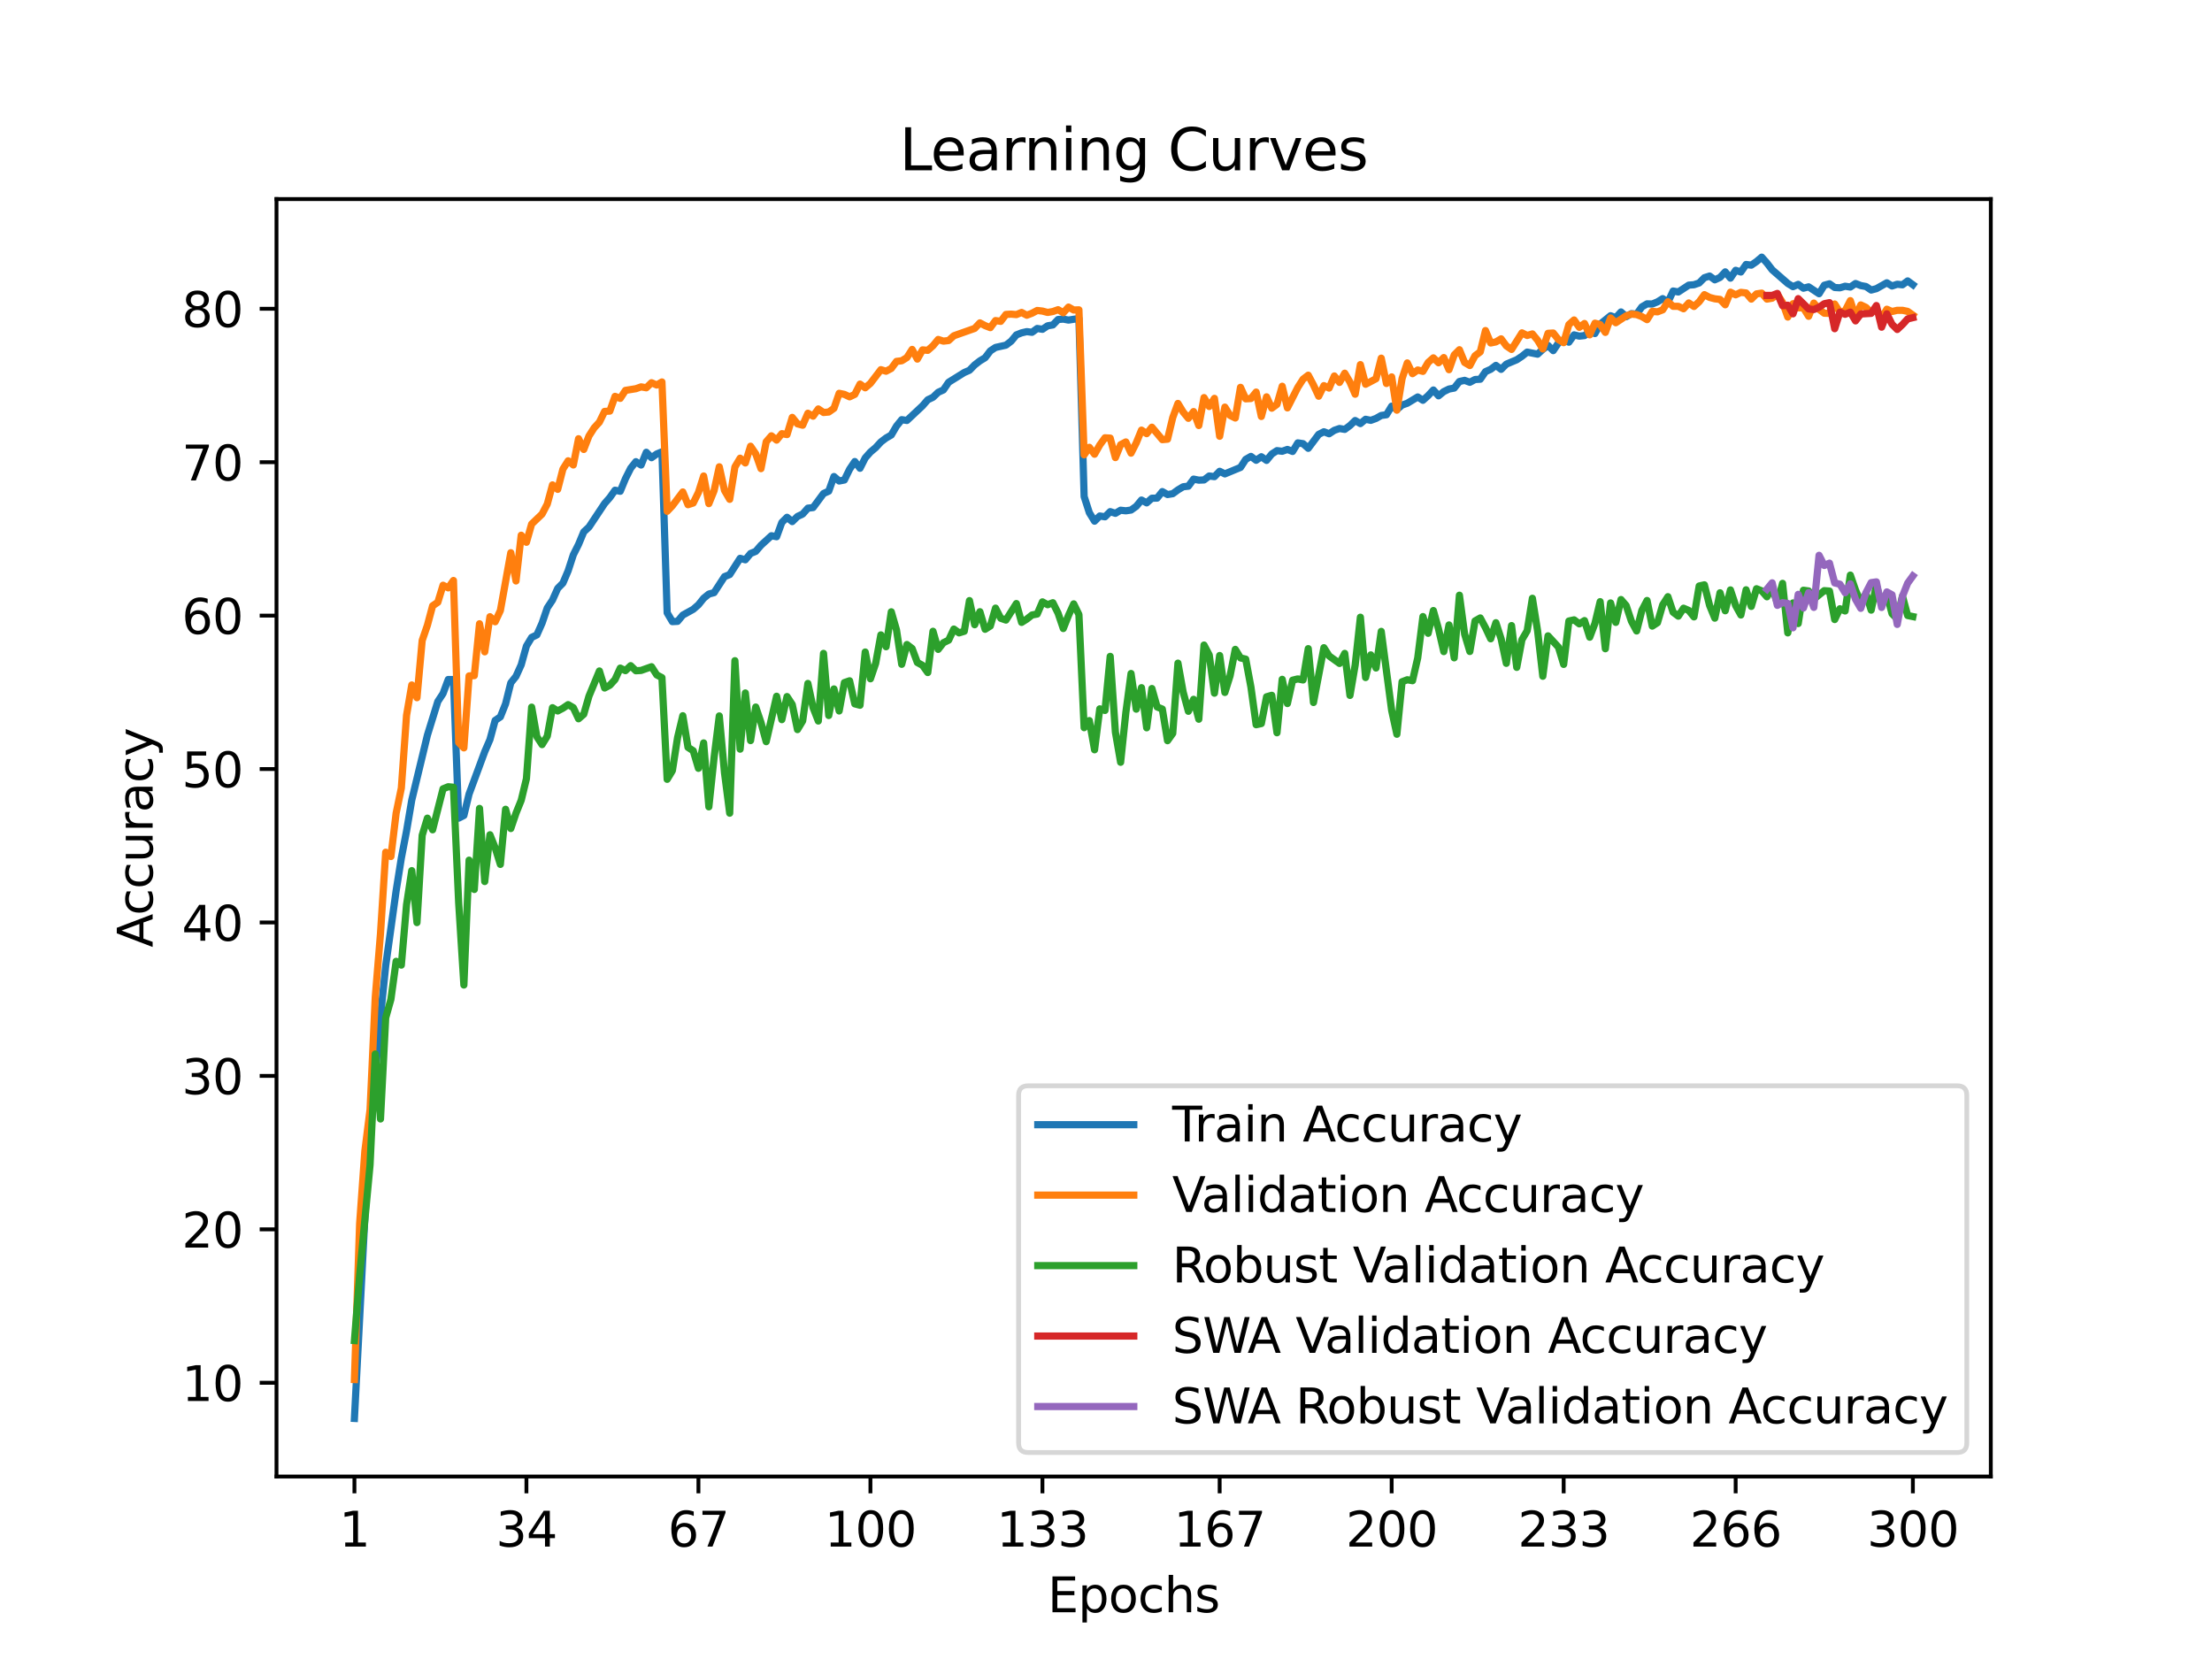<?xml version="1.0" encoding="utf-8" standalone="no"?>
<!DOCTYPE svg PUBLIC "-//W3C//DTD SVG 1.1//EN"
  "http://www.w3.org/Graphics/SVG/1.1/DTD/svg11.dtd">
<svg xmlns:xlink="http://www.w3.org/1999/xlink" width="460.8pt" height="345.6pt" viewBox="0 0 460.8 345.6" xmlns="http://www.w3.org/2000/svg" version="1.1">
 <defs>
  <style type="text/css">*{stroke-linejoin: round; stroke-linecap: butt}</style>
 </defs>
 <g id="figure_1">
  <g id="patch_1">
   <path d="M 0 345.6 
L 460.8 345.6 
L 460.8 0 
L 0 0 
z
" style="fill: #ffffff"/>
  </g>
  <g id="axes_1">
   <g id="patch_2">
    <path d="M 57.6 307.584 
L 414.72 307.584 
L 414.72 41.472 
L 57.6 41.472 
z
" style="fill: #ffffff"/>
   </g>
   <g id="matplotlib.axis_1">
    <g id="xtick_1">
     <g id="line2d_1">
      <defs>
       <path id="mf7a3944442" d="M 0 0 
L 0 3.5 
" style="stroke: #000000; stroke-width: 0.8"/>
      </defs>
      <g>
       <use xlink:href="#mf7a3944442" x="73.833" y="307.584" style="stroke: #000000; stroke-width: 0.8"/>
      </g>
     </g>
     <g id="text_1">
      <!-- 1 -->
      <g transform="translate(70.651 322.182) scale(0.1 -0.1)">
       <defs>
        <path id="DejaVuSans-31" d="M 794 531 
L 1825 531 
L 1825 4091 
L 703 3866 
L 703 4441 
L 1819 4666 
L 2450 4666 
L 2450 531 
L 3481 531 
L 3481 0 
L 794 0 
L 794 531 
z
" transform="scale(0.016)"/>
       </defs>
       <use xlink:href="#DejaVuSans-31"/>
      </g>
     </g>
    </g>
    <g id="xtick_2">
     <g id="line2d_2">
      <g>
       <use xlink:href="#mf7a3944442" x="109.664" y="307.584" style="stroke: #000000; stroke-width: 0.8"/>
      </g>
     </g>
     <g id="text_2">
      <!-- 34 -->
      <g transform="translate(103.302 322.182) scale(0.1 -0.1)">
       <defs>
        <path id="DejaVuSans-33" d="M 2597 2516 
Q 3050 2419 3304 2112 
Q 3559 1806 3559 1356 
Q 3559 666 3084 287 
Q 2609 -91 1734 -91 
Q 1441 -91 1130 -33 
Q 819 25 488 141 
L 488 750 
Q 750 597 1062 519 
Q 1375 441 1716 441 
Q 2309 441 2620 675 
Q 2931 909 2931 1356 
Q 2931 1769 2642 2001 
Q 2353 2234 1838 2234 
L 1294 2234 
L 1294 2753 
L 1863 2753 
Q 2328 2753 2575 2939 
Q 2822 3125 2822 3475 
Q 2822 3834 2567 4026 
Q 2313 4219 1838 4219 
Q 1578 4219 1281 4162 
Q 984 4106 628 3988 
L 628 4550 
Q 988 4650 1302 4700 
Q 1616 4750 1894 4750 
Q 2613 4750 3031 4423 
Q 3450 4097 3450 3541 
Q 3450 3153 3228 2886 
Q 3006 2619 2597 2516 
z
" transform="scale(0.016)"/>
        <path id="DejaVuSans-34" d="M 2419 4116 
L 825 1625 
L 2419 1625 
L 2419 4116 
z
M 2253 4666 
L 3047 4666 
L 3047 1625 
L 3713 1625 
L 3713 1100 
L 3047 1100 
L 3047 0 
L 2419 0 
L 2419 1100 
L 313 1100 
L 313 1709 
L 2253 4666 
z
" transform="scale(0.016)"/>
       </defs>
       <use xlink:href="#DejaVuSans-33"/>
       <use xlink:href="#DejaVuSans-34" x="63.623"/>
      </g>
     </g>
    </g>
    <g id="xtick_3">
     <g id="line2d_3">
      <g>
       <use xlink:href="#mf7a3944442" x="145.496" y="307.584" style="stroke: #000000; stroke-width: 0.8"/>
      </g>
     </g>
     <g id="text_3">
      <!-- 67 -->
      <g transform="translate(139.133 322.182) scale(0.1 -0.1)">
       <defs>
        <path id="DejaVuSans-36" d="M 2113 2584 
Q 1688 2584 1439 2293 
Q 1191 2003 1191 1497 
Q 1191 994 1439 701 
Q 1688 409 2113 409 
Q 2538 409 2786 701 
Q 3034 994 3034 1497 
Q 3034 2003 2786 2293 
Q 2538 2584 2113 2584 
z
M 3366 4563 
L 3366 3988 
Q 3128 4100 2886 4159 
Q 2644 4219 2406 4219 
Q 1781 4219 1451 3797 
Q 1122 3375 1075 2522 
Q 1259 2794 1537 2939 
Q 1816 3084 2150 3084 
Q 2853 3084 3261 2657 
Q 3669 2231 3669 1497 
Q 3669 778 3244 343 
Q 2819 -91 2113 -91 
Q 1303 -91 875 529 
Q 447 1150 447 2328 
Q 447 3434 972 4092 
Q 1497 4750 2381 4750 
Q 2619 4750 2861 4703 
Q 3103 4656 3366 4563 
z
" transform="scale(0.016)"/>
        <path id="DejaVuSans-37" d="M 525 4666 
L 3525 4666 
L 3525 4397 
L 1831 0 
L 1172 0 
L 2766 4134 
L 525 4134 
L 525 4666 
z
" transform="scale(0.016)"/>
       </defs>
       <use xlink:href="#DejaVuSans-36"/>
       <use xlink:href="#DejaVuSans-37" x="63.623"/>
      </g>
     </g>
    </g>
    <g id="xtick_4">
     <g id="line2d_4">
      <g>
       <use xlink:href="#mf7a3944442" x="181.327" y="307.584" style="stroke: #000000; stroke-width: 0.8"/>
      </g>
     </g>
     <g id="text_4">
      <!-- 100 -->
      <g transform="translate(171.783 322.182) scale(0.1 -0.1)">
       <defs>
        <path id="DejaVuSans-30" d="M 2034 4250 
Q 1547 4250 1301 3770 
Q 1056 3291 1056 2328 
Q 1056 1369 1301 889 
Q 1547 409 2034 409 
Q 2525 409 2770 889 
Q 3016 1369 3016 2328 
Q 3016 3291 2770 3770 
Q 2525 4250 2034 4250 
z
M 2034 4750 
Q 2819 4750 3233 4129 
Q 3647 3509 3647 2328 
Q 3647 1150 3233 529 
Q 2819 -91 2034 -91 
Q 1250 -91 836 529 
Q 422 1150 422 2328 
Q 422 3509 836 4129 
Q 1250 4750 2034 4750 
z
" transform="scale(0.016)"/>
       </defs>
       <use xlink:href="#DejaVuSans-31"/>
       <use xlink:href="#DejaVuSans-30" x="63.623"/>
       <use xlink:href="#DejaVuSans-30" x="127.246"/>
      </g>
     </g>
    </g>
    <g id="xtick_5">
     <g id="line2d_5">
      <g>
       <use xlink:href="#mf7a3944442" x="217.158" y="307.584" style="stroke: #000000; stroke-width: 0.8"/>
      </g>
     </g>
     <g id="text_5">
      <!-- 133 -->
      <g transform="translate(207.615 322.182) scale(0.1 -0.1)">
       <use xlink:href="#DejaVuSans-31"/>
       <use xlink:href="#DejaVuSans-33" x="63.623"/>
       <use xlink:href="#DejaVuSans-33" x="127.246"/>
      </g>
     </g>
    </g>
    <g id="xtick_6">
     <g id="line2d_6">
      <g>
       <use xlink:href="#mf7a3944442" x="254.076" y="307.584" style="stroke: #000000; stroke-width: 0.8"/>
      </g>
     </g>
     <g id="text_6">
      <!-- 167 -->
      <g transform="translate(244.532 322.182) scale(0.1 -0.1)">
       <use xlink:href="#DejaVuSans-31"/>
       <use xlink:href="#DejaVuSans-36" x="63.623"/>
       <use xlink:href="#DejaVuSans-37" x="127.246"/>
      </g>
     </g>
    </g>
    <g id="xtick_7">
     <g id="line2d_7">
      <g>
       <use xlink:href="#mf7a3944442" x="289.907" y="307.584" style="stroke: #000000; stroke-width: 0.8"/>
      </g>
     </g>
     <g id="text_7">
      <!-- 200 -->
      <g transform="translate(280.363 322.182) scale(0.1 -0.1)">
       <defs>
        <path id="DejaVuSans-32" d="M 1228 531 
L 3431 531 
L 3431 0 
L 469 0 
L 469 531 
Q 828 903 1448 1529 
Q 2069 2156 2228 2338 
Q 2531 2678 2651 2914 
Q 2772 3150 2772 3378 
Q 2772 3750 2511 3984 
Q 2250 4219 1831 4219 
Q 1534 4219 1204 4116 
Q 875 4013 500 3803 
L 500 4441 
Q 881 4594 1212 4672 
Q 1544 4750 1819 4750 
Q 2544 4750 2975 4387 
Q 3406 4025 3406 3419 
Q 3406 3131 3298 2873 
Q 3191 2616 2906 2266 
Q 2828 2175 2409 1742 
Q 1991 1309 1228 531 
z
" transform="scale(0.016)"/>
       </defs>
       <use xlink:href="#DejaVuSans-32"/>
       <use xlink:href="#DejaVuSans-30" x="63.623"/>
       <use xlink:href="#DejaVuSans-30" x="127.246"/>
      </g>
     </g>
    </g>
    <g id="xtick_8">
     <g id="line2d_8">
      <g>
       <use xlink:href="#mf7a3944442" x="325.739" y="307.584" style="stroke: #000000; stroke-width: 0.8"/>
      </g>
     </g>
     <g id="text_8">
      <!-- 233 -->
      <g transform="translate(316.195 322.182) scale(0.1 -0.1)">
       <use xlink:href="#DejaVuSans-32"/>
       <use xlink:href="#DejaVuSans-33" x="63.623"/>
       <use xlink:href="#DejaVuSans-33" x="127.246"/>
      </g>
     </g>
    </g>
    <g id="xtick_9">
     <g id="line2d_9">
      <g>
       <use xlink:href="#mf7a3944442" x="361.57" y="307.584" style="stroke: #000000; stroke-width: 0.8"/>
      </g>
     </g>
     <g id="text_9">
      <!-- 266 -->
      <g transform="translate(352.026 322.182) scale(0.1 -0.1)">
       <use xlink:href="#DejaVuSans-32"/>
       <use xlink:href="#DejaVuSans-36" x="63.623"/>
       <use xlink:href="#DejaVuSans-36" x="127.246"/>
      </g>
     </g>
    </g>
    <g id="xtick_10">
     <g id="line2d_10">
      <g>
       <use xlink:href="#mf7a3944442" x="398.487" y="307.584" style="stroke: #000000; stroke-width: 0.8"/>
      </g>
     </g>
     <g id="text_10">
      <!-- 300 -->
      <g transform="translate(388.944 322.182) scale(0.1 -0.1)">
       <use xlink:href="#DejaVuSans-33"/>
       <use xlink:href="#DejaVuSans-30" x="63.623"/>
       <use xlink:href="#DejaVuSans-30" x="127.246"/>
      </g>
     </g>
    </g>
    <g id="text_11">
     <!-- Epochs -->
     <g transform="translate(218.244 335.861) scale(0.1 -0.1)">
      <defs>
       <path id="DejaVuSans-45" d="M 628 4666 
L 3578 4666 
L 3578 4134 
L 1259 4134 
L 1259 2753 
L 3481 2753 
L 3481 2222 
L 1259 2222 
L 1259 531 
L 3634 531 
L 3634 0 
L 628 0 
L 628 4666 
z
" transform="scale(0.016)"/>
       <path id="DejaVuSans-70" d="M 1159 525 
L 1159 -1331 
L 581 -1331 
L 581 3500 
L 1159 3500 
L 1159 2969 
Q 1341 3281 1617 3432 
Q 1894 3584 2278 3584 
Q 2916 3584 3314 3078 
Q 3713 2572 3713 1747 
Q 3713 922 3314 415 
Q 2916 -91 2278 -91 
Q 1894 -91 1617 61 
Q 1341 213 1159 525 
z
M 3116 1747 
Q 3116 2381 2855 2742 
Q 2594 3103 2138 3103 
Q 1681 3103 1420 2742 
Q 1159 2381 1159 1747 
Q 1159 1113 1420 752 
Q 1681 391 2138 391 
Q 2594 391 2855 752 
Q 3116 1113 3116 1747 
z
" transform="scale(0.016)"/>
       <path id="DejaVuSans-6f" d="M 1959 3097 
Q 1497 3097 1228 2736 
Q 959 2375 959 1747 
Q 959 1119 1226 758 
Q 1494 397 1959 397 
Q 2419 397 2687 759 
Q 2956 1122 2956 1747 
Q 2956 2369 2687 2733 
Q 2419 3097 1959 3097 
z
M 1959 3584 
Q 2709 3584 3137 3096 
Q 3566 2609 3566 1747 
Q 3566 888 3137 398 
Q 2709 -91 1959 -91 
Q 1206 -91 779 398 
Q 353 888 353 1747 
Q 353 2609 779 3096 
Q 1206 3584 1959 3584 
z
" transform="scale(0.016)"/>
       <path id="DejaVuSans-63" d="M 3122 3366 
L 3122 2828 
Q 2878 2963 2633 3030 
Q 2388 3097 2138 3097 
Q 1578 3097 1268 2742 
Q 959 2388 959 1747 
Q 959 1106 1268 751 
Q 1578 397 2138 397 
Q 2388 397 2633 464 
Q 2878 531 3122 666 
L 3122 134 
Q 2881 22 2623 -34 
Q 2366 -91 2075 -91 
Q 1284 -91 818 406 
Q 353 903 353 1747 
Q 353 2603 823 3093 
Q 1294 3584 2113 3584 
Q 2378 3584 2631 3529 
Q 2884 3475 3122 3366 
z
" transform="scale(0.016)"/>
       <path id="DejaVuSans-68" d="M 3513 2113 
L 3513 0 
L 2938 0 
L 2938 2094 
Q 2938 2591 2744 2837 
Q 2550 3084 2163 3084 
Q 1697 3084 1428 2787 
Q 1159 2491 1159 1978 
L 1159 0 
L 581 0 
L 581 4863 
L 1159 4863 
L 1159 2956 
Q 1366 3272 1645 3428 
Q 1925 3584 2291 3584 
Q 2894 3584 3203 3211 
Q 3513 2838 3513 2113 
z
" transform="scale(0.016)"/>
       <path id="DejaVuSans-73" d="M 2834 3397 
L 2834 2853 
Q 2591 2978 2328 3040 
Q 2066 3103 1784 3103 
Q 1356 3103 1142 2972 
Q 928 2841 928 2578 
Q 928 2378 1081 2264 
Q 1234 2150 1697 2047 
L 1894 2003 
Q 2506 1872 2764 1633 
Q 3022 1394 3022 966 
Q 3022 478 2636 193 
Q 2250 -91 1575 -91 
Q 1294 -91 989 -36 
Q 684 19 347 128 
L 347 722 
Q 666 556 975 473 
Q 1284 391 1588 391 
Q 1994 391 2212 530 
Q 2431 669 2431 922 
Q 2431 1156 2273 1281 
Q 2116 1406 1581 1522 
L 1381 1569 
Q 847 1681 609 1914 
Q 372 2147 372 2553 
Q 372 3047 722 3315 
Q 1072 3584 1716 3584 
Q 2034 3584 2315 3537 
Q 2597 3491 2834 3397 
z
" transform="scale(0.016)"/>
      </defs>
      <use xlink:href="#DejaVuSans-45"/>
      <use xlink:href="#DejaVuSans-70" x="63.184"/>
      <use xlink:href="#DejaVuSans-6f" x="126.66"/>
      <use xlink:href="#DejaVuSans-63" x="187.842"/>
      <use xlink:href="#DejaVuSans-68" x="242.822"/>
      <use xlink:href="#DejaVuSans-73" x="306.201"/>
     </g>
    </g>
   </g>
   <g id="matplotlib.axis_2">
    <g id="ytick_1">
     <g id="line2d_11">
      <defs>
       <path id="m92fc77b691" d="M 0 0 
L -3.5 0 
" style="stroke: #000000; stroke-width: 0.8"/>
      </defs>
      <g>
       <use xlink:href="#m92fc77b691" x="57.6" y="288.056" style="stroke: #000000; stroke-width: 0.8"/>
      </g>
     </g>
     <g id="text_12">
      <!-- 10 -->
      <g transform="translate(37.875 291.855) scale(0.1 -0.1)">
       <use xlink:href="#DejaVuSans-31"/>
       <use xlink:href="#DejaVuSans-30" x="63.623"/>
      </g>
     </g>
    </g>
    <g id="ytick_2">
     <g id="line2d_12">
      <g>
       <use xlink:href="#m92fc77b691" x="57.6" y="256.094" style="stroke: #000000; stroke-width: 0.8"/>
      </g>
     </g>
     <g id="text_13">
      <!-- 20 -->
      <g transform="translate(37.875 259.893) scale(0.1 -0.1)">
       <use xlink:href="#DejaVuSans-32"/>
       <use xlink:href="#DejaVuSans-30" x="63.623"/>
      </g>
     </g>
    </g>
    <g id="ytick_3">
     <g id="line2d_13">
      <g>
       <use xlink:href="#m92fc77b691" x="57.6" y="224.132" style="stroke: #000000; stroke-width: 0.8"/>
      </g>
     </g>
     <g id="text_14">
      <!-- 30 -->
      <g transform="translate(37.875 227.931) scale(0.1 -0.1)">
       <use xlink:href="#DejaVuSans-33"/>
       <use xlink:href="#DejaVuSans-30" x="63.623"/>
      </g>
     </g>
    </g>
    <g id="ytick_4">
     <g id="line2d_14">
      <g>
       <use xlink:href="#m92fc77b691" x="57.6" y="192.17" style="stroke: #000000; stroke-width: 0.8"/>
      </g>
     </g>
     <g id="text_15">
      <!-- 40 -->
      <g transform="translate(37.875 195.969) scale(0.1 -0.1)">
       <use xlink:href="#DejaVuSans-34"/>
       <use xlink:href="#DejaVuSans-30" x="63.623"/>
      </g>
     </g>
    </g>
    <g id="ytick_5">
     <g id="line2d_15">
      <g>
       <use xlink:href="#m92fc77b691" x="57.6" y="160.208" style="stroke: #000000; stroke-width: 0.8"/>
      </g>
     </g>
     <g id="text_16">
      <!-- 50 -->
      <g transform="translate(37.875 164.007) scale(0.1 -0.1)">
       <defs>
        <path id="DejaVuSans-35" d="M 691 4666 
L 3169 4666 
L 3169 4134 
L 1269 4134 
L 1269 2991 
Q 1406 3038 1543 3061 
Q 1681 3084 1819 3084 
Q 2600 3084 3056 2656 
Q 3513 2228 3513 1497 
Q 3513 744 3044 326 
Q 2575 -91 1722 -91 
Q 1428 -91 1123 -41 
Q 819 9 494 109 
L 494 744 
Q 775 591 1075 516 
Q 1375 441 1709 441 
Q 2250 441 2565 725 
Q 2881 1009 2881 1497 
Q 2881 1984 2565 2268 
Q 2250 2553 1709 2553 
Q 1456 2553 1204 2497 
Q 953 2441 691 2322 
L 691 4666 
z
" transform="scale(0.016)"/>
       </defs>
       <use xlink:href="#DejaVuSans-35"/>
       <use xlink:href="#DejaVuSans-30" x="63.623"/>
      </g>
     </g>
    </g>
    <g id="ytick_6">
     <g id="line2d_16">
      <g>
       <use xlink:href="#m92fc77b691" x="57.6" y="128.246" style="stroke: #000000; stroke-width: 0.8"/>
      </g>
     </g>
     <g id="text_17">
      <!-- 60 -->
      <g transform="translate(37.875 132.045) scale(0.1 -0.1)">
       <use xlink:href="#DejaVuSans-36"/>
       <use xlink:href="#DejaVuSans-30" x="63.623"/>
      </g>
     </g>
    </g>
    <g id="ytick_7">
     <g id="line2d_17">
      <g>
       <use xlink:href="#m92fc77b691" x="57.6" y="96.284" style="stroke: #000000; stroke-width: 0.8"/>
      </g>
     </g>
     <g id="text_18">
      <!-- 70 -->
      <g transform="translate(37.875 100.083) scale(0.1 -0.1)">
       <use xlink:href="#DejaVuSans-37"/>
       <use xlink:href="#DejaVuSans-30" x="63.623"/>
      </g>
     </g>
    </g>
    <g id="ytick_8">
     <g id="line2d_18">
      <g>
       <use xlink:href="#m92fc77b691" x="57.6" y="64.322" style="stroke: #000000; stroke-width: 0.8"/>
      </g>
     </g>
     <g id="text_19">
      <!-- 80 -->
      <g transform="translate(37.875 68.121) scale(0.1 -0.1)">
       <defs>
        <path id="DejaVuSans-38" d="M 2034 2216 
Q 1584 2216 1326 1975 
Q 1069 1734 1069 1313 
Q 1069 891 1326 650 
Q 1584 409 2034 409 
Q 2484 409 2743 651 
Q 3003 894 3003 1313 
Q 3003 1734 2745 1975 
Q 2488 2216 2034 2216 
z
M 1403 2484 
Q 997 2584 770 2862 
Q 544 3141 544 3541 
Q 544 4100 942 4425 
Q 1341 4750 2034 4750 
Q 2731 4750 3128 4425 
Q 3525 4100 3525 3541 
Q 3525 3141 3298 2862 
Q 3072 2584 2669 2484 
Q 3125 2378 3379 2068 
Q 3634 1759 3634 1313 
Q 3634 634 3220 271 
Q 2806 -91 2034 -91 
Q 1263 -91 848 271 
Q 434 634 434 1313 
Q 434 1759 690 2068 
Q 947 2378 1403 2484 
z
M 1172 3481 
Q 1172 3119 1398 2916 
Q 1625 2713 2034 2713 
Q 2441 2713 2670 2916 
Q 2900 3119 2900 3481 
Q 2900 3844 2670 4047 
Q 2441 4250 2034 4250 
Q 1625 4250 1398 4047 
Q 1172 3844 1172 3481 
z
" transform="scale(0.016)"/>
       </defs>
       <use xlink:href="#DejaVuSans-38"/>
       <use xlink:href="#DejaVuSans-30" x="63.623"/>
      </g>
     </g>
    </g>
    <g id="text_20">
     <!-- Accuracy -->
     <g transform="translate(31.795 197.356) rotate(-90) scale(0.1 -0.1)">
      <defs>
       <path id="DejaVuSans-41" d="M 2188 4044 
L 1331 1722 
L 3047 1722 
L 2188 4044 
z
M 1831 4666 
L 2547 4666 
L 4325 0 
L 3669 0 
L 3244 1197 
L 1141 1197 
L 716 0 
L 50 0 
L 1831 4666 
z
" transform="scale(0.016)"/>
       <path id="DejaVuSans-75" d="M 544 1381 
L 544 3500 
L 1119 3500 
L 1119 1403 
Q 1119 906 1312 657 
Q 1506 409 1894 409 
Q 2359 409 2629 706 
Q 2900 1003 2900 1516 
L 2900 3500 
L 3475 3500 
L 3475 0 
L 2900 0 
L 2900 538 
Q 2691 219 2414 64 
Q 2138 -91 1772 -91 
Q 1169 -91 856 284 
Q 544 659 544 1381 
z
M 1991 3584 
L 1991 3584 
z
" transform="scale(0.016)"/>
       <path id="DejaVuSans-72" d="M 2631 2963 
Q 2534 3019 2420 3045 
Q 2306 3072 2169 3072 
Q 1681 3072 1420 2755 
Q 1159 2438 1159 1844 
L 1159 0 
L 581 0 
L 581 3500 
L 1159 3500 
L 1159 2956 
Q 1341 3275 1631 3429 
Q 1922 3584 2338 3584 
Q 2397 3584 2469 3576 
Q 2541 3569 2628 3553 
L 2631 2963 
z
" transform="scale(0.016)"/>
       <path id="DejaVuSans-61" d="M 2194 1759 
Q 1497 1759 1228 1600 
Q 959 1441 959 1056 
Q 959 750 1161 570 
Q 1363 391 1709 391 
Q 2188 391 2477 730 
Q 2766 1069 2766 1631 
L 2766 1759 
L 2194 1759 
z
M 3341 1997 
L 3341 0 
L 2766 0 
L 2766 531 
Q 2569 213 2275 61 
Q 1981 -91 1556 -91 
Q 1019 -91 701 211 
Q 384 513 384 1019 
Q 384 1609 779 1909 
Q 1175 2209 1959 2209 
L 2766 2209 
L 2766 2266 
Q 2766 2663 2505 2880 
Q 2244 3097 1772 3097 
Q 1472 3097 1187 3025 
Q 903 2953 641 2809 
L 641 3341 
Q 956 3463 1253 3523 
Q 1550 3584 1831 3584 
Q 2591 3584 2966 3190 
Q 3341 2797 3341 1997 
z
" transform="scale(0.016)"/>
       <path id="DejaVuSans-79" d="M 2059 -325 
Q 1816 -950 1584 -1140 
Q 1353 -1331 966 -1331 
L 506 -1331 
L 506 -850 
L 844 -850 
Q 1081 -850 1212 -737 
Q 1344 -625 1503 -206 
L 1606 56 
L 191 3500 
L 800 3500 
L 1894 763 
L 2988 3500 
L 3597 3500 
L 2059 -325 
z
" transform="scale(0.016)"/>
      </defs>
      <use xlink:href="#DejaVuSans-41"/>
      <use xlink:href="#DejaVuSans-63" x="66.658"/>
      <use xlink:href="#DejaVuSans-63" x="121.639"/>
      <use xlink:href="#DejaVuSans-75" x="176.619"/>
      <use xlink:href="#DejaVuSans-72" x="239.998"/>
      <use xlink:href="#DejaVuSans-61" x="281.111"/>
      <use xlink:href="#DejaVuSans-63" x="342.391"/>
      <use xlink:href="#DejaVuSans-79" x="397.371"/>
     </g>
    </g>
   </g>
   <g id="line2d_19">
    <path d="M 73.833 295.488 
L 76.004 253.73 
L 77.09 237.517 
L 78.176 223.677 
L 79.262 211.792 
L 80.348 201.186 
L 82.519 185.581 
L 83.605 178.76 
L 84.691 173.102 
L 85.777 166.678 
L 89.034 153.157 
L 91.206 146.131 
L 92.291 144.481 
L 93.377 141.553 
L 94.463 141.553 
L 95.549 170.437 
L 96.635 169.88 
L 97.72 165.399 
L 100.978 156.59 
L 102.064 154.071 
L 103.149 150.075 
L 104.235 149.34 
L 105.321 146.617 
L 106.407 142.25 
L 107.493 140.895 
L 108.578 138.491 
L 109.664 134.585 
L 110.75 132.782 
L 111.836 132.265 
L 112.922 129.816 
L 114.007 126.639 
L 115.093 125.009 
L 116.179 122.573 
L 117.265 121.467 
L 118.351 118.91 
L 119.436 115.573 
L 120.522 113.406 
L 121.608 110.797 
L 122.694 109.794 
L 125.951 104.89 
L 127.037 103.65 
L 128.123 102.122 
L 129.209 102.339 
L 130.294 99.706 
L 131.38 97.545 
L 132.466 96.177 
L 133.552 96.873 
L 134.638 94.22 
L 135.723 95.346 
L 136.809 94.572 
L 137.895 94.125 
L 138.981 127.655 
L 140.067 129.496 
L 141.152 129.439 
L 142.238 128.135 
L 144.41 126.933 
L 145.496 125.987 
L 146.581 124.631 
L 147.667 123.749 
L 148.753 123.462 
L 150.925 120.124 
L 152.01 119.69 
L 154.182 116.314 
L 155.268 116.615 
L 156.354 115.304 
L 157.439 114.857 
L 158.525 113.591 
L 160.697 111.603 
L 161.783 111.807 
L 162.868 108.841 
L 163.954 107.761 
L 165.04 108.656 
L 166.126 107.594 
L 167.212 107.083 
L 168.297 105.862 
L 169.383 105.734 
L 171.555 102.806 
L 172.641 102.32 
L 173.726 99.271 
L 174.812 100.204 
L 175.898 99.993 
L 176.984 97.756 
L 178.07 96.145 
L 179.155 97.551 
L 180.241 95.397 
L 181.327 94.169 
L 182.413 93.255 
L 183.499 92.072 
L 184.584 91.248 
L 185.67 90.621 
L 186.756 88.767 
L 187.842 87.425 
L 188.928 87.591 
L 192.185 84.535 
L 193.271 83.282 
L 194.357 82.764 
L 195.442 81.722 
L 196.528 81.23 
L 197.614 79.632 
L 200.871 77.605 
L 201.957 77.132 
L 203.043 76.02 
L 204.129 75.182 
L 205.215 74.524 
L 206.3 73.098 
L 207.386 72.382 
L 209.558 71.903 
L 210.644 71.072 
L 211.729 69.768 
L 212.815 69.339 
L 213.901 69.084 
L 214.987 69.224 
L 216.073 68.425 
L 217.158 68.598 
L 218.244 67.869 
L 219.33 67.69 
L 220.416 66.558 
L 221.502 66.475 
L 222.587 66.68 
L 224.759 66.341 
L 225.845 103.439 
L 226.931 106.808 
L 228.016 108.572 
L 229.102 107.492 
L 230.188 107.658 
L 231.274 106.584 
L 232.36 106.936 
L 233.445 106.29 
L 234.531 106.412 
L 235.617 106.252 
L 236.703 105.478 
L 237.789 104.168 
L 238.875 104.756 
L 239.96 103.791 
L 241.046 103.765 
L 242.132 102.41 
L 243.218 103.023 
L 244.304 102.844 
L 245.389 102.052 
L 246.475 101.4 
L 247.561 101.278 
L 248.647 99.808 
L 249.733 100.025 
L 250.818 99.98 
L 251.904 99.156 
L 252.99 99.296 
L 254.076 98.178 
L 255.162 98.721 
L 258.419 97.372 
L 259.505 95.697 
L 260.591 95.077 
L 261.676 95.883 
L 262.762 95.147 
L 263.848 95.908 
L 264.934 94.578 
L 266.02 93.875 
L 267.105 94.009 
L 268.191 93.626 
L 269.277 94.048 
L 270.363 92.258 
L 271.449 92.424 
L 272.534 93.389 
L 274.706 90.493 
L 275.792 89.944 
L 276.878 90.359 
L 277.963 89.643 
L 279.049 89.266 
L 280.135 89.451 
L 281.221 88.652 
L 282.307 87.604 
L 283.392 88.243 
L 284.478 87.342 
L 285.564 87.565 
L 286.65 87.169 
L 287.736 86.549 
L 288.821 86.402 
L 289.907 84.612 
L 290.993 85.315 
L 292.079 84.382 
L 293.165 84.005 
L 295.336 82.694 
L 296.422 83.384 
L 297.508 82.413 
L 298.594 81.243 
L 299.679 82.458 
L 300.765 81.575 
L 301.851 81.045 
L 302.937 80.846 
L 304.023 79.472 
L 305.108 79.235 
L 306.194 79.638 
L 307.28 79.056 
L 308.366 78.999 
L 309.452 77.42 
L 310.537 76.934 
L 311.623 76.116 
L 312.709 76.94 
L 313.795 75.86 
L 315.966 74.946 
L 317.052 74.223 
L 318.138 73.348 
L 320.31 73.782 
L 321.395 72.779 
L 322.481 71.954 
L 323.567 73.041 
L 324.653 71.43 
L 325.739 70.752 
L 326.824 71.283 
L 327.91 69.761 
L 328.996 70.023 
L 330.082 69.908 
L 331.168 69.103 
L 332.253 69.48 
L 333.339 67.53 
L 335.511 65.772 
L 336.597 66.181 
L 337.682 64.986 
L 338.768 65.97 
L 339.854 65.337 
L 340.94 65.44 
L 342.026 63.931 
L 343.111 63.298 
L 344.197 63.33 
L 345.283 62.882 
L 346.369 62.211 
L 347.455 62.953 
L 348.54 60.626 
L 349.626 60.824 
L 351.798 59.398 
L 352.884 59.315 
L 353.969 58.944 
L 355.055 57.851 
L 356.141 57.506 
L 357.227 58.292 
L 358.313 57.794 
L 359.398 56.637 
L 360.484 57.941 
L 361.57 56.311 
L 362.656 56.662 
L 363.742 55.096 
L 364.827 55.237 
L 365.913 54.489 
L 366.999 53.568 
L 368.085 54.789 
L 369.171 56.202 
L 372.428 59.047 
L 373.514 59.718 
L 374.6 59.238 
L 375.685 60.038 
L 376.771 59.756 
L 378.943 61.188 
L 380.029 59.418 
L 381.114 59.123 
L 382.2 59.891 
L 383.286 59.955 
L 384.372 59.628 
L 385.458 59.795 
L 386.543 59.059 
L 387.629 59.488 
L 388.715 59.686 
L 389.801 60.421 
L 390.887 60.134 
L 393.058 58.912 
L 394.144 59.577 
L 395.23 59.213 
L 396.316 59.328 
L 397.401 58.522 
L 398.487 59.315 
L 398.487 59.315 
" clip-path="url(#p5183bf89c3)" style="fill: none; stroke: #1f77b4; stroke-width: 1.5; stroke-linecap: square"/>
   </g>
   <g id="line2d_20">
    <path d="M 73.833 287.384 
L 74.919 254.911 
L 76.004 239.793 
L 77.09 231.163 
L 78.176 207.703 
L 79.262 194.503 
L 80.348 177.531 
L 81.433 178.426 
L 82.519 169.413 
L 83.605 164.171 
L 84.691 149.021 
L 85.777 142.693 
L 86.862 145.346 
L 87.948 133.424 
L 89.034 130.26 
L 90.12 126.2 
L 91.206 125.465 
L 92.291 121.918 
L 93.377 122.461 
L 94.463 120.927 
L 95.549 154.678 
L 96.635 155.797 
L 97.72 140.807 
L 98.806 140.743 
L 99.892 129.94 
L 100.978 135.789 
L 102.064 128.47 
L 103.149 129.524 
L 104.235 127.191 
L 106.407 115.142 
L 107.493 121.023 
L 108.578 111.498 
L 109.664 112.968 
L 110.75 109.165 
L 112.922 107.087 
L 114.007 105.01 
L 115.093 101.014 
L 116.179 101.941 
L 117.265 97.722 
L 118.351 95.996 
L 119.436 96.859 
L 120.522 91.394 
L 121.608 93.631 
L 122.694 90.819 
L 123.78 89.125 
L 124.865 87.942 
L 125.951 85.705 
L 127.037 85.641 
L 128.123 82.572 
L 129.209 82.988 
L 130.294 81.326 
L 132.466 80.974 
L 133.552 80.591 
L 134.638 80.783 
L 135.723 79.728 
L 136.809 80.207 
L 137.895 79.568 
L 138.981 106.512 
L 140.067 105.361 
L 142.238 102.485 
L 143.324 105.138 
L 144.41 104.786 
L 145.496 102.581 
L 146.581 99.161 
L 147.667 104.914 
L 148.753 102.229 
L 149.839 97.243 
L 150.925 102.165 
L 152.01 104.019 
L 153.096 97.275 
L 154.182 95.453 
L 155.268 96.444 
L 156.354 92.96 
L 157.439 94.558 
L 158.525 97.626 
L 159.611 92.033 
L 160.697 90.787 
L 161.783 91.682 
L 162.868 90.339 
L 163.954 90.531 
L 165.04 86.951 
L 166.126 88.294 
L 167.212 88.581 
L 168.297 86.088 
L 169.383 86.695 
L 170.469 85.193 
L 171.555 85.928 
L 172.641 85.833 
L 173.726 85.065 
L 174.812 81.933 
L 175.898 82.157 
L 176.984 82.668 
L 178.07 82.157 
L 179.155 80.015 
L 180.241 80.783 
L 181.327 79.856 
L 183.499 77.011 
L 184.584 77.331 
L 185.67 76.755 
L 186.756 75.285 
L 187.842 75.157 
L 188.928 74.486 
L 190.013 72.792 
L 191.099 74.806 
L 192.185 72.888 
L 193.271 72.984 
L 194.357 72.025 
L 195.442 70.715 
L 196.528 71.066 
L 197.614 70.938 
L 198.7 69.947 
L 203.043 68.413 
L 204.129 67.263 
L 205.215 67.838 
L 206.3 68.253 
L 207.386 66.783 
L 208.472 66.943 
L 209.558 65.505 
L 210.644 65.441 
L 211.729 65.537 
L 212.815 65.089 
L 213.901 65.665 
L 214.987 65.249 
L 216.073 64.674 
L 217.158 64.802 
L 218.244 65.089 
L 219.33 64.897 
L 220.416 64.514 
L 221.502 65.153 
L 222.587 63.971 
L 223.673 64.578 
L 224.759 64.546 
L 225.845 94.75 
L 226.931 93.184 
L 228.016 94.622 
L 229.102 92.704 
L 230.188 91.202 
L 231.274 91.266 
L 232.36 95.325 
L 233.445 92.64 
L 234.531 92.065 
L 235.617 94.398 
L 236.703 92.257 
L 237.789 89.604 
L 238.875 90.339 
L 239.96 88.997 
L 242.132 91.586 
L 243.218 91.49 
L 244.304 86.983 
L 245.389 84.043 
L 246.475 85.833 
L 247.561 87.143 
L 248.647 85.737 
L 249.733 88.645 
L 250.818 82.828 
L 251.904 84.682 
L 252.99 82.988 
L 254.076 90.882 
L 255.162 84.81 
L 256.247 86.536 
L 257.333 87.079 
L 258.419 80.687 
L 259.505 83.084 
L 260.591 83.02 
L 261.676 81.677 
L 262.762 86.759 
L 263.848 82.668 
L 264.934 85.033 
L 266.02 84.234 
L 267.105 80.463 
L 268.191 84.97 
L 270.363 80.687 
L 271.449 78.993 
L 272.534 78.162 
L 273.62 80.207 
L 274.706 82.54 
L 275.792 80.335 
L 276.878 80.846 
L 277.963 78.321 
L 279.049 79.664 
L 280.135 77.746 
L 281.221 79.6 
L 282.307 82.125 
L 283.392 75.956 
L 284.478 80.047 
L 286.65 78.897 
L 287.736 74.614 
L 288.821 79.888 
L 289.907 78.513 
L 290.993 85.449 
L 292.079 78.865 
L 293.165 75.605 
L 294.25 77.842 
L 295.336 77.075 
L 296.422 77.363 
L 297.508 75.509 
L 298.594 74.55 
L 299.679 75.573 
L 300.765 74.486 
L 301.851 77.011 
L 302.937 73.943 
L 304.023 72.856 
L 305.108 75.509 
L 306.194 76.148 
L 307.28 74.102 
L 308.366 73.303 
L 309.452 68.861 
L 310.537 71.45 
L 311.623 71.226 
L 312.709 70.587 
L 313.795 72.057 
L 314.881 72.792 
L 317.052 69.34 
L 318.138 69.884 
L 319.224 69.564 
L 320.31 70.874 
L 321.395 72.696 
L 322.481 69.436 
L 323.567 69.372 
L 324.653 70.746 
L 325.739 71.386 
L 326.824 67.614 
L 327.91 66.655 
L 328.996 68.19 
L 330.082 67.39 
L 331.168 69.756 
L 332.253 67.327 
L 333.339 67.614 
L 334.425 69.244 
L 335.511 66.24 
L 336.597 67.231 
L 338.768 65.792 
L 339.854 65.441 
L 340.94 65.537 
L 342.026 65.952 
L 343.111 66.591 
L 344.197 64.865 
L 345.283 64.961 
L 346.369 64.546 
L 347.455 62.852 
L 348.54 63.811 
L 349.626 63.811 
L 350.712 64.322 
L 351.798 63.108 
L 352.884 63.843 
L 353.969 62.852 
L 355.055 61.382 
L 356.141 61.957 
L 357.227 62.245 
L 358.313 62.372 
L 359.398 63.491 
L 360.484 60.87 
L 361.57 61.414 
L 362.656 60.902 
L 363.742 61.03 
L 364.827 62.309 
L 365.913 61.222 
L 366.999 61.062 
L 368.085 62.309 
L 369.171 62.117 
L 370.256 61.318 
L 371.342 63.012 
L 372.428 66.048 
L 373.514 63.267 
L 374.6 64.13 
L 375.685 64.13 
L 376.771 65.888 
L 377.857 63.14 
L 378.943 64.45 
L 380.029 65.249 
L 381.114 65.281 
L 382.2 63.331 
L 383.286 65.057 
L 384.372 64.738 
L 385.458 62.628 
L 386.543 65.984 
L 387.629 63.523 
L 388.715 64.034 
L 389.801 65.121 
L 390.887 64.418 
L 391.972 66.272 
L 393.058 64.418 
L 394.144 64.897 
L 395.23 64.642 
L 396.316 64.642 
L 397.401 64.865 
L 398.487 65.633 
L 398.487 65.633 
" clip-path="url(#p5183bf89c3)" style="fill: none; stroke: #ff7f0e; stroke-width: 1.5; stroke-linecap: square"/>
   </g>
   <g id="line2d_21">
    <path d="M 73.833 279.261 
L 74.919 265.66 
L 77.09 242.648 
L 78.176 219.569 
L 79.262 233.103 
L 80.348 212.03 
L 81.433 208.173 
L 82.519 200.26 
L 83.605 201.053 
L 84.691 188.489 
L 85.777 181.369 
L 86.862 192.192 
L 87.948 174.007 
L 89.034 170.436 
L 90.12 172.86 
L 92.291 164.33 
L 93.377 163.889 
L 94.463 163.999 
L 95.549 188.048 
L 96.635 205.197 
L 97.72 179.187 
L 98.806 185.293 
L 99.892 168.408 
L 100.978 183.639 
L 102.064 173.896 
L 103.149 176.608 
L 104.235 180.068 
L 105.321 168.584 
L 106.407 172.596 
L 107.493 169.4 
L 108.578 166.711 
L 109.664 162.214 
L 110.75 147.313 
L 111.836 153.463 
L 112.922 155.116 
L 114.007 153.353 
L 115.093 147.423 
L 116.179 148.106 
L 117.265 147.533 
L 118.351 146.784 
L 119.436 147.423 
L 120.522 149.738 
L 121.608 148.79 
L 122.694 145.02 
L 124.865 139.774 
L 125.951 143.323 
L 127.037 142.75 
L 128.123 141.56 
L 129.209 139.179 
L 130.294 139.708 
L 131.38 138.672 
L 132.466 139.73 
L 133.552 139.664 
L 135.723 138.893 
L 136.809 140.59 
L 137.895 141.163 
L 138.981 162.346 
L 140.067 160.539 
L 141.152 153.639 
L 142.238 149.098 
L 143.324 155.689 
L 144.41 156.395 
L 145.496 160.054 
L 146.581 154.763 
L 147.667 168.077 
L 148.753 157.849 
L 149.839 149.142 
L 150.925 160.979 
L 152.01 169.4 
L 153.096 137.636 
L 154.182 156.064 
L 155.268 144.359 
L 156.354 154.278 
L 157.439 147.291 
L 158.525 150.509 
L 159.611 154.499 
L 161.783 145.043 
L 162.868 149.914 
L 163.954 145.109 
L 165.04 146.762 
L 166.126 151.986 
L 167.212 150.178 
L 168.297 142.375 
L 169.383 147.423 
L 170.469 150.201 
L 171.555 136.115 
L 172.641 149.054 
L 173.726 143.522 
L 174.812 148.106 
L 175.898 142.199 
L 176.984 141.824 
L 178.07 146.63 
L 179.155 146.916 
L 180.241 135.829 
L 181.327 141.405 
L 182.413 138.209 
L 183.499 132.258 
L 184.584 134.727 
L 185.67 127.452 
L 186.756 131.222 
L 187.842 138.386 
L 188.928 134.264 
L 190.013 135.101 
L 191.099 138.011 
L 192.185 138.606 
L 193.271 140.105 
L 194.357 131.508 
L 195.442 135.278 
L 196.528 133.889 
L 197.614 133.36 
L 198.7 131.045 
L 199.786 131.839 
L 200.871 131.508 
L 201.957 125.116 
L 203.043 130.142 
L 204.129 127.43 
L 205.215 131.089 
L 206.3 130.406 
L 207.386 126.681 
L 208.472 128.797 
L 209.558 129.172 
L 211.729 125.733 
L 212.815 129.657 
L 213.901 128.973 
L 214.987 128.114 
L 216.073 127.915 
L 217.158 125.38 
L 218.244 125.976 
L 219.33 125.557 
L 220.416 127.739 
L 221.502 130.935 
L 222.587 128.202 
L 223.673 125.799 
L 224.759 128.026 
L 225.845 151.589 
L 226.931 150.112 
L 228.016 156.196 
L 229.102 147.666 
L 230.188 147.996 
L 231.274 136.732 
L 232.36 152.537 
L 233.445 158.797 
L 234.531 148.459 
L 235.617 140.303 
L 236.703 147.732 
L 237.789 143.257 
L 238.875 151.611 
L 239.96 143.433 
L 241.046 147.269 
L 242.132 147.71 
L 243.218 154.3 
L 244.304 152.78 
L 245.389 138.143 
L 246.475 144.183 
L 247.561 148.173 
L 248.647 145.682 
L 249.733 149.826 
L 250.818 134.374 
L 251.904 136.446 
L 252.99 144.403 
L 254.076 136.556 
L 255.162 144.249 
L 256.247 140.788 
L 257.333 135.278 
L 258.419 137.063 
L 259.505 137.306 
L 260.591 143.125 
L 261.676 150.972 
L 262.762 150.73 
L 263.848 145.153 
L 264.934 144.844 
L 266.02 152.647 
L 267.105 141.516 
L 268.191 146.563 
L 269.277 141.692 
L 270.363 141.428 
L 271.449 141.648 
L 272.534 135.123 
L 273.62 146.343 
L 275.792 134.925 
L 276.878 136.644 
L 279.049 138.209 
L 280.135 136.115 
L 281.221 144.866 
L 282.307 138.54 
L 283.392 128.577 
L 284.478 141.141 
L 285.564 136.424 
L 286.65 139.157 
L 287.736 131.53 
L 289.907 147.996 
L 290.993 152.956 
L 292.079 142.023 
L 293.165 141.604 
L 294.25 141.802 
L 295.336 137.063 
L 296.422 128.444 
L 297.508 131.927 
L 298.594 127.188 
L 299.679 131.067 
L 300.765 135.741 
L 301.851 130.186 
L 302.937 137.041 
L 304.023 123.992 
L 305.108 132.103 
L 306.194 135.718 
L 307.28 129.348 
L 308.366 128.731 
L 309.452 130.759 
L 310.537 133.073 
L 311.623 129.723 
L 312.709 133.073 
L 313.795 138.187 
L 314.881 130.318 
L 315.966 139.025 
L 317.052 133.25 
L 318.138 131.398 
L 319.224 124.631 
L 320.31 131.42 
L 321.395 140.876 
L 322.481 132.456 
L 324.653 134.815 
L 325.739 138.408 
L 326.824 129.37 
L 327.91 129.128 
L 328.996 129.965 
L 330.082 129.282 
L 331.168 132.743 
L 332.253 129.877 
L 333.339 125.336 
L 334.425 135.145 
L 335.511 125.601 
L 336.597 129.657 
L 337.682 124.895 
L 338.768 126.152 
L 339.854 129.414 
L 340.94 131.442 
L 342.026 127.166 
L 343.111 125.094 
L 344.197 130.428 
L 345.283 129.723 
L 346.369 125.998 
L 347.455 124.3 
L 348.54 127.541 
L 349.626 128.356 
L 350.712 126.703 
L 351.798 127.166 
L 352.884 128.51 
L 353.969 122.074 
L 355.055 121.832 
L 356.141 126.13 
L 357.227 128.775 
L 358.313 123.485 
L 359.398 127.232 
L 360.484 122.89 
L 361.57 126.152 
L 362.656 128.114 
L 363.742 122.868 
L 364.827 126.328 
L 365.913 122.647 
L 366.999 123.088 
L 368.085 124.322 
L 369.171 122.515 
L 370.256 125.601 
L 371.342 121.523 
L 372.428 131.839 
L 373.514 125.601 
L 374.6 129.899 
L 375.685 122.956 
L 376.771 123.11 
L 377.857 124.807 
L 380.029 123.044 
L 381.114 123.132 
L 382.2 129.062 
L 383.286 126.813 
L 384.372 127.276 
L 385.458 119.804 
L 386.543 122.934 
L 387.629 125.447 
L 388.715 123.661 
L 389.801 127.1 
L 390.887 121.898 
L 391.972 125.909 
L 393.058 123.815 
L 394.144 127.849 
L 395.23 128.929 
L 396.316 124.19 
L 397.401 128.224 
L 398.487 128.444 
L 398.487 128.444 
" clip-path="url(#p5183bf89c3)" style="fill: none; stroke: #2ca02c; stroke-width: 1.5; stroke-linecap: square"/>
   </g>
   <g id="line2d_22">
    <path d="M 368.085 61.541 
L 369.171 61.541 
L 370.256 61.126 
L 371.342 63.683 
L 372.428 63.587 
L 373.514 65.377 
L 374.6 62.213 
L 376.771 64.354 
L 377.857 64.482 
L 378.943 64.003 
L 380.029 63.267 
L 381.114 63.044 
L 382.2 68.477 
L 383.286 65.025 
L 384.372 65.473 
L 385.458 65.025 
L 386.543 66.847 
L 387.629 65.409 
L 389.801 65.281 
L 390.887 63.651 
L 391.972 68.158 
L 393.058 65.377 
L 394.144 67.55 
L 395.23 68.637 
L 396.316 67.614 
L 397.401 66.432 
L 398.487 66.176 
L 398.487 66.176 
" clip-path="url(#p5183bf89c3)" style="fill: none; stroke: #d62728; stroke-width: 1.5; stroke-linecap: square"/>
   </g>
   <g id="line2d_23">
    <path d="M 368.085 122.735 
L 369.171 121.413 
L 370.256 126.108 
L 371.342 125.535 
L 372.428 125.711 
L 373.514 130.781 
L 374.6 123.815 
L 375.685 126.659 
L 376.771 123.441 
L 377.857 126.527 
L 378.943 115.682 
L 380.029 117.798 
L 381.114 117.313 
L 382.2 121.435 
L 383.286 121.699 
L 384.372 123.485 
L 385.458 121.633 
L 386.543 124.851 
L 387.629 126.725 
L 388.715 123.463 
L 389.801 121.369 
L 390.887 121.214 
L 391.972 126.549 
L 393.058 123.308 
L 394.144 123.904 
L 395.23 130.076 
L 396.316 124.212 
L 397.401 121.479 
L 398.487 119.98 
L 398.487 119.98 
" clip-path="url(#p5183bf89c3)" style="fill: none; stroke: #9467bd; stroke-width: 1.5; stroke-linecap: square"/>
   </g>
   <g id="patch_3">
    <path d="M 57.6 307.584 
L 57.6 41.472 
" style="fill: none; stroke: #000000; stroke-width: 0.8; stroke-linejoin: miter; stroke-linecap: square"/>
   </g>
   <g id="patch_4">
    <path d="M 414.72 307.584 
L 414.72 41.472 
" style="fill: none; stroke: #000000; stroke-width: 0.8; stroke-linejoin: miter; stroke-linecap: square"/>
   </g>
   <g id="patch_5">
    <path d="M 57.6 307.584 
L 414.72 307.584 
" style="fill: none; stroke: #000000; stroke-width: 0.8; stroke-linejoin: miter; stroke-linecap: square"/>
   </g>
   <g id="patch_6">
    <path d="M 57.6 41.472 
L 414.72 41.472 
" style="fill: none; stroke: #000000; stroke-width: 0.8; stroke-linejoin: miter; stroke-linecap: square"/>
   </g>
   <g id="text_21">
    <!-- Learning Curves -->
    <g transform="translate(187.376 35.472) scale(0.12 -0.12)">
     <defs>
      <path id="DejaVuSans-4c" d="M 628 4666 
L 1259 4666 
L 1259 531 
L 3531 531 
L 3531 0 
L 628 0 
L 628 4666 
z
" transform="scale(0.016)"/>
      <path id="DejaVuSans-65" d="M 3597 1894 
L 3597 1613 
L 953 1613 
Q 991 1019 1311 708 
Q 1631 397 2203 397 
Q 2534 397 2845 478 
Q 3156 559 3463 722 
L 3463 178 
Q 3153 47 2828 -22 
Q 2503 -91 2169 -91 
Q 1331 -91 842 396 
Q 353 884 353 1716 
Q 353 2575 817 3079 
Q 1281 3584 2069 3584 
Q 2775 3584 3186 3129 
Q 3597 2675 3597 1894 
z
M 3022 2063 
Q 3016 2534 2758 2815 
Q 2500 3097 2075 3097 
Q 1594 3097 1305 2825 
Q 1016 2553 972 2059 
L 3022 2063 
z
" transform="scale(0.016)"/>
      <path id="DejaVuSans-6e" d="M 3513 2113 
L 3513 0 
L 2938 0 
L 2938 2094 
Q 2938 2591 2744 2837 
Q 2550 3084 2163 3084 
Q 1697 3084 1428 2787 
Q 1159 2491 1159 1978 
L 1159 0 
L 581 0 
L 581 3500 
L 1159 3500 
L 1159 2956 
Q 1366 3272 1645 3428 
Q 1925 3584 2291 3584 
Q 2894 3584 3203 3211 
Q 3513 2838 3513 2113 
z
" transform="scale(0.016)"/>
      <path id="DejaVuSans-69" d="M 603 3500 
L 1178 3500 
L 1178 0 
L 603 0 
L 603 3500 
z
M 603 4863 
L 1178 4863 
L 1178 4134 
L 603 4134 
L 603 4863 
z
" transform="scale(0.016)"/>
      <path id="DejaVuSans-67" d="M 2906 1791 
Q 2906 2416 2648 2759 
Q 2391 3103 1925 3103 
Q 1463 3103 1205 2759 
Q 947 2416 947 1791 
Q 947 1169 1205 825 
Q 1463 481 1925 481 
Q 2391 481 2648 825 
Q 2906 1169 2906 1791 
z
M 3481 434 
Q 3481 -459 3084 -895 
Q 2688 -1331 1869 -1331 
Q 1566 -1331 1297 -1286 
Q 1028 -1241 775 -1147 
L 775 -588 
Q 1028 -725 1275 -790 
Q 1522 -856 1778 -856 
Q 2344 -856 2625 -561 
Q 2906 -266 2906 331 
L 2906 616 
Q 2728 306 2450 153 
Q 2172 0 1784 0 
Q 1141 0 747 490 
Q 353 981 353 1791 
Q 353 2603 747 3093 
Q 1141 3584 1784 3584 
Q 2172 3584 2450 3431 
Q 2728 3278 2906 2969 
L 2906 3500 
L 3481 3500 
L 3481 434 
z
" transform="scale(0.016)"/>
      <path id="DejaVuSans-20" transform="scale(0.016)"/>
      <path id="DejaVuSans-43" d="M 4122 4306 
L 4122 3641 
Q 3803 3938 3442 4084 
Q 3081 4231 2675 4231 
Q 1875 4231 1450 3742 
Q 1025 3253 1025 2328 
Q 1025 1406 1450 917 
Q 1875 428 2675 428 
Q 3081 428 3442 575 
Q 3803 722 4122 1019 
L 4122 359 
Q 3791 134 3420 21 
Q 3050 -91 2638 -91 
Q 1578 -91 968 557 
Q 359 1206 359 2328 
Q 359 3453 968 4101 
Q 1578 4750 2638 4750 
Q 3056 4750 3426 4639 
Q 3797 4528 4122 4306 
z
" transform="scale(0.016)"/>
      <path id="DejaVuSans-76" d="M 191 3500 
L 800 3500 
L 1894 563 
L 2988 3500 
L 3597 3500 
L 2284 0 
L 1503 0 
L 191 3500 
z
" transform="scale(0.016)"/>
     </defs>
     <use xlink:href="#DejaVuSans-4c"/>
     <use xlink:href="#DejaVuSans-65" x="53.963"/>
     <use xlink:href="#DejaVuSans-61" x="115.486"/>
     <use xlink:href="#DejaVuSans-72" x="176.766"/>
     <use xlink:href="#DejaVuSans-6e" x="216.129"/>
     <use xlink:href="#DejaVuSans-69" x="279.508"/>
     <use xlink:href="#DejaVuSans-6e" x="307.291"/>
     <use xlink:href="#DejaVuSans-67" x="370.67"/>
     <use xlink:href="#DejaVuSans-20" x="434.146"/>
     <use xlink:href="#DejaVuSans-43" x="465.934"/>
     <use xlink:href="#DejaVuSans-75" x="535.758"/>
     <use xlink:href="#DejaVuSans-72" x="599.137"/>
     <use xlink:href="#DejaVuSans-76" x="640.25"/>
     <use xlink:href="#DejaVuSans-65" x="699.43"/>
     <use xlink:href="#DejaVuSans-73" x="760.953"/>
    </g>
   </g>
   <g id="legend_1">
    <g id="patch_7">
     <path d="M 214.189 302.584 
L 407.72 302.584 
Q 409.72 302.584 409.72 300.584 
L 409.72 228.193 
Q 409.72 226.193 407.72 226.193 
L 214.189 226.193 
Q 212.189 226.193 212.189 228.193 
L 212.189 300.584 
Q 212.189 302.584 214.189 302.584 
z
" style="fill: #ffffff; opacity: 0.8; stroke: #cccccc; stroke-linejoin: miter"/>
    </g>
    <g id="line2d_24">
     <path d="M 216.189 234.292 
L 226.189 234.292 
L 236.189 234.292 
" style="fill: none; stroke: #1f77b4; stroke-width: 1.5; stroke-linecap: square"/>
    </g>
    <g id="text_22">
     <!-- Train Accuracy -->
     <g transform="translate(244.189 237.792) scale(0.1 -0.1)">
      <defs>
       <path id="DejaVuSans-54" d="M -19 4666 
L 3928 4666 
L 3928 4134 
L 2272 4134 
L 2272 0 
L 1638 0 
L 1638 4134 
L -19 4134 
L -19 4666 
z
" transform="scale(0.016)"/>
      </defs>
      <use xlink:href="#DejaVuSans-54"/>
      <use xlink:href="#DejaVuSans-72" x="46.334"/>
      <use xlink:href="#DejaVuSans-61" x="87.447"/>
      <use xlink:href="#DejaVuSans-69" x="148.727"/>
      <use xlink:href="#DejaVuSans-6e" x="176.51"/>
      <use xlink:href="#DejaVuSans-20" x="239.889"/>
      <use xlink:href="#DejaVuSans-41" x="271.676"/>
      <use xlink:href="#DejaVuSans-63" x="338.334"/>
      <use xlink:href="#DejaVuSans-63" x="393.314"/>
      <use xlink:href="#DejaVuSans-75" x="448.295"/>
      <use xlink:href="#DejaVuSans-72" x="511.674"/>
      <use xlink:href="#DejaVuSans-61" x="552.787"/>
      <use xlink:href="#DejaVuSans-63" x="614.066"/>
      <use xlink:href="#DejaVuSans-79" x="669.047"/>
     </g>
    </g>
    <g id="line2d_25">
     <path d="M 216.189 248.97 
L 226.189 248.97 
L 236.189 248.97 
" style="fill: none; stroke: #ff7f0e; stroke-width: 1.5; stroke-linecap: square"/>
    </g>
    <g id="text_23">
     <!-- Validation Accuracy -->
     <g transform="translate(244.189 252.47) scale(0.1 -0.1)">
      <defs>
       <path id="DejaVuSans-56" d="M 1831 0 
L 50 4666 
L 709 4666 
L 2188 738 
L 3669 4666 
L 4325 4666 
L 2547 0 
L 1831 0 
z
" transform="scale(0.016)"/>
       <path id="DejaVuSans-6c" d="M 603 4863 
L 1178 4863 
L 1178 0 
L 603 0 
L 603 4863 
z
" transform="scale(0.016)"/>
       <path id="DejaVuSans-64" d="M 2906 2969 
L 2906 4863 
L 3481 4863 
L 3481 0 
L 2906 0 
L 2906 525 
Q 2725 213 2448 61 
Q 2172 -91 1784 -91 
Q 1150 -91 751 415 
Q 353 922 353 1747 
Q 353 2572 751 3078 
Q 1150 3584 1784 3584 
Q 2172 3584 2448 3432 
Q 2725 3281 2906 2969 
z
M 947 1747 
Q 947 1113 1208 752 
Q 1469 391 1925 391 
Q 2381 391 2643 752 
Q 2906 1113 2906 1747 
Q 2906 2381 2643 2742 
Q 2381 3103 1925 3103 
Q 1469 3103 1208 2742 
Q 947 2381 947 1747 
z
" transform="scale(0.016)"/>
       <path id="DejaVuSans-74" d="M 1172 4494 
L 1172 3500 
L 2356 3500 
L 2356 3053 
L 1172 3053 
L 1172 1153 
Q 1172 725 1289 603 
Q 1406 481 1766 481 
L 2356 481 
L 2356 0 
L 1766 0 
Q 1100 0 847 248 
Q 594 497 594 1153 
L 594 3053 
L 172 3053 
L 172 3500 
L 594 3500 
L 594 4494 
L 1172 4494 
z
" transform="scale(0.016)"/>
      </defs>
      <use xlink:href="#DejaVuSans-56"/>
      <use xlink:href="#DejaVuSans-61" x="60.658"/>
      <use xlink:href="#DejaVuSans-6c" x="121.938"/>
      <use xlink:href="#DejaVuSans-69" x="149.721"/>
      <use xlink:href="#DejaVuSans-64" x="177.504"/>
      <use xlink:href="#DejaVuSans-61" x="240.98"/>
      <use xlink:href="#DejaVuSans-74" x="302.26"/>
      <use xlink:href="#DejaVuSans-69" x="341.469"/>
      <use xlink:href="#DejaVuSans-6f" x="369.252"/>
      <use xlink:href="#DejaVuSans-6e" x="430.434"/>
      <use xlink:href="#DejaVuSans-20" x="493.812"/>
      <use xlink:href="#DejaVuSans-41" x="525.6"/>
      <use xlink:href="#DejaVuSans-63" x="592.258"/>
      <use xlink:href="#DejaVuSans-63" x="647.238"/>
      <use xlink:href="#DejaVuSans-75" x="702.219"/>
      <use xlink:href="#DejaVuSans-72" x="765.598"/>
      <use xlink:href="#DejaVuSans-61" x="806.711"/>
      <use xlink:href="#DejaVuSans-63" x="867.99"/>
      <use xlink:href="#DejaVuSans-79" x="922.971"/>
     </g>
    </g>
    <g id="line2d_26">
     <path d="M 216.189 263.648 
L 226.189 263.648 
L 236.189 263.648 
" style="fill: none; stroke: #2ca02c; stroke-width: 1.5; stroke-linecap: square"/>
    </g>
    <g id="text_24">
     <!-- Robust Validation Accuracy -->
     <g transform="translate(244.189 267.148) scale(0.1 -0.1)">
      <defs>
       <path id="DejaVuSans-52" d="M 2841 2188 
Q 3044 2119 3236 1894 
Q 3428 1669 3622 1275 
L 4263 0 
L 3584 0 
L 2988 1197 
Q 2756 1666 2539 1819 
Q 2322 1972 1947 1972 
L 1259 1972 
L 1259 0 
L 628 0 
L 628 4666 
L 2053 4666 
Q 2853 4666 3247 4331 
Q 3641 3997 3641 3322 
Q 3641 2881 3436 2590 
Q 3231 2300 2841 2188 
z
M 1259 4147 
L 1259 2491 
L 2053 2491 
Q 2509 2491 2742 2702 
Q 2975 2913 2975 3322 
Q 2975 3731 2742 3939 
Q 2509 4147 2053 4147 
L 1259 4147 
z
" transform="scale(0.016)"/>
       <path id="DejaVuSans-62" d="M 3116 1747 
Q 3116 2381 2855 2742 
Q 2594 3103 2138 3103 
Q 1681 3103 1420 2742 
Q 1159 2381 1159 1747 
Q 1159 1113 1420 752 
Q 1681 391 2138 391 
Q 2594 391 2855 752 
Q 3116 1113 3116 1747 
z
M 1159 2969 
Q 1341 3281 1617 3432 
Q 1894 3584 2278 3584 
Q 2916 3584 3314 3078 
Q 3713 2572 3713 1747 
Q 3713 922 3314 415 
Q 2916 -91 2278 -91 
Q 1894 -91 1617 61 
Q 1341 213 1159 525 
L 1159 0 
L 581 0 
L 581 4863 
L 1159 4863 
L 1159 2969 
z
" transform="scale(0.016)"/>
      </defs>
      <use xlink:href="#DejaVuSans-52"/>
      <use xlink:href="#DejaVuSans-6f" x="64.982"/>
      <use xlink:href="#DejaVuSans-62" x="126.164"/>
      <use xlink:href="#DejaVuSans-75" x="189.641"/>
      <use xlink:href="#DejaVuSans-73" x="253.02"/>
      <use xlink:href="#DejaVuSans-74" x="305.119"/>
      <use xlink:href="#DejaVuSans-20" x="344.328"/>
      <use xlink:href="#DejaVuSans-56" x="376.115"/>
      <use xlink:href="#DejaVuSans-61" x="436.773"/>
      <use xlink:href="#DejaVuSans-6c" x="498.053"/>
      <use xlink:href="#DejaVuSans-69" x="525.836"/>
      <use xlink:href="#DejaVuSans-64" x="553.619"/>
      <use xlink:href="#DejaVuSans-61" x="617.096"/>
      <use xlink:href="#DejaVuSans-74" x="678.375"/>
      <use xlink:href="#DejaVuSans-69" x="717.584"/>
      <use xlink:href="#DejaVuSans-6f" x="745.367"/>
      <use xlink:href="#DejaVuSans-6e" x="806.549"/>
      <use xlink:href="#DejaVuSans-20" x="869.928"/>
      <use xlink:href="#DejaVuSans-41" x="901.715"/>
      <use xlink:href="#DejaVuSans-63" x="968.373"/>
      <use xlink:href="#DejaVuSans-63" x="1023.354"/>
      <use xlink:href="#DejaVuSans-75" x="1078.334"/>
      <use xlink:href="#DejaVuSans-72" x="1141.713"/>
      <use xlink:href="#DejaVuSans-61" x="1182.826"/>
      <use xlink:href="#DejaVuSans-63" x="1244.105"/>
      <use xlink:href="#DejaVuSans-79" x="1299.086"/>
     </g>
    </g>
    <g id="line2d_27">
     <path d="M 216.189 278.326 
L 226.189 278.326 
L 236.189 278.326 
" style="fill: none; stroke: #d62728; stroke-width: 1.5; stroke-linecap: square"/>
    </g>
    <g id="text_25">
     <!-- SWA Validation Accuracy -->
     <g transform="translate(244.189 281.826) scale(0.1 -0.1)">
      <defs>
       <path id="DejaVuSans-53" d="M 3425 4513 
L 3425 3897 
Q 3066 4069 2747 4153 
Q 2428 4238 2131 4238 
Q 1616 4238 1336 4038 
Q 1056 3838 1056 3469 
Q 1056 3159 1242 3001 
Q 1428 2844 1947 2747 
L 2328 2669 
Q 3034 2534 3370 2195 
Q 3706 1856 3706 1288 
Q 3706 609 3251 259 
Q 2797 -91 1919 -91 
Q 1588 -91 1214 -16 
Q 841 59 441 206 
L 441 856 
Q 825 641 1194 531 
Q 1563 422 1919 422 
Q 2459 422 2753 634 
Q 3047 847 3047 1241 
Q 3047 1584 2836 1778 
Q 2625 1972 2144 2069 
L 1759 2144 
Q 1053 2284 737 2584 
Q 422 2884 422 3419 
Q 422 4038 858 4394 
Q 1294 4750 2059 4750 
Q 2388 4750 2728 4690 
Q 3069 4631 3425 4513 
z
" transform="scale(0.016)"/>
       <path id="DejaVuSans-57" d="M 213 4666 
L 850 4666 
L 1831 722 
L 2809 4666 
L 3519 4666 
L 4500 722 
L 5478 4666 
L 6119 4666 
L 4947 0 
L 4153 0 
L 3169 4050 
L 2175 0 
L 1381 0 
L 213 4666 
z
" transform="scale(0.016)"/>
      </defs>
      <use xlink:href="#DejaVuSans-53"/>
      <use xlink:href="#DejaVuSans-57" x="63.477"/>
      <use xlink:href="#DejaVuSans-41" x="156.854"/>
      <use xlink:href="#DejaVuSans-20" x="225.262"/>
      <use xlink:href="#DejaVuSans-56" x="257.049"/>
      <use xlink:href="#DejaVuSans-61" x="317.707"/>
      <use xlink:href="#DejaVuSans-6c" x="378.986"/>
      <use xlink:href="#DejaVuSans-69" x="406.77"/>
      <use xlink:href="#DejaVuSans-64" x="434.553"/>
      <use xlink:href="#DejaVuSans-61" x="498.029"/>
      <use xlink:href="#DejaVuSans-74" x="559.309"/>
      <use xlink:href="#DejaVuSans-69" x="598.518"/>
      <use xlink:href="#DejaVuSans-6f" x="626.301"/>
      <use xlink:href="#DejaVuSans-6e" x="687.482"/>
      <use xlink:href="#DejaVuSans-20" x="750.861"/>
      <use xlink:href="#DejaVuSans-41" x="782.648"/>
      <use xlink:href="#DejaVuSans-63" x="849.307"/>
      <use xlink:href="#DejaVuSans-63" x="904.287"/>
      <use xlink:href="#DejaVuSans-75" x="959.268"/>
      <use xlink:href="#DejaVuSans-72" x="1022.646"/>
      <use xlink:href="#DejaVuSans-61" x="1063.76"/>
      <use xlink:href="#DejaVuSans-63" x="1125.039"/>
      <use xlink:href="#DejaVuSans-79" x="1180.02"/>
     </g>
    </g>
    <g id="line2d_28">
     <path d="M 216.189 293.004 
L 226.189 293.004 
L 236.189 293.004 
" style="fill: none; stroke: #9467bd; stroke-width: 1.5; stroke-linecap: square"/>
    </g>
    <g id="text_26">
     <!-- SWA Robust Validation Accuracy -->
     <g transform="translate(244.189 296.504) scale(0.1 -0.1)">
      <use xlink:href="#DejaVuSans-53"/>
      <use xlink:href="#DejaVuSans-57" x="63.477"/>
      <use xlink:href="#DejaVuSans-41" x="156.854"/>
      <use xlink:href="#DejaVuSans-20" x="225.262"/>
      <use xlink:href="#DejaVuSans-52" x="257.049"/>
      <use xlink:href="#DejaVuSans-6f" x="322.031"/>
      <use xlink:href="#DejaVuSans-62" x="383.213"/>
      <use xlink:href="#DejaVuSans-75" x="446.689"/>
      <use xlink:href="#DejaVuSans-73" x="510.068"/>
      <use xlink:href="#DejaVuSans-74" x="562.168"/>
      <use xlink:href="#DejaVuSans-20" x="601.377"/>
      <use xlink:href="#DejaVuSans-56" x="633.164"/>
      <use xlink:href="#DejaVuSans-61" x="693.822"/>
      <use xlink:href="#DejaVuSans-6c" x="755.102"/>
      <use xlink:href="#DejaVuSans-69" x="782.885"/>
      <use xlink:href="#DejaVuSans-64" x="810.668"/>
      <use xlink:href="#DejaVuSans-61" x="874.145"/>
      <use xlink:href="#DejaVuSans-74" x="935.424"/>
      <use xlink:href="#DejaVuSans-69" x="974.633"/>
      <use xlink:href="#DejaVuSans-6f" x="1002.416"/>
      <use xlink:href="#DejaVuSans-6e" x="1063.598"/>
      <use xlink:href="#DejaVuSans-20" x="1126.977"/>
      <use xlink:href="#DejaVuSans-41" x="1158.764"/>
      <use xlink:href="#DejaVuSans-63" x="1225.422"/>
      <use xlink:href="#DejaVuSans-63" x="1280.402"/>
      <use xlink:href="#DejaVuSans-75" x="1335.383"/>
      <use xlink:href="#DejaVuSans-72" x="1398.762"/>
      <use xlink:href="#DejaVuSans-61" x="1439.875"/>
      <use xlink:href="#DejaVuSans-63" x="1501.154"/>
      <use xlink:href="#DejaVuSans-79" x="1556.135"/>
     </g>
    </g>
   </g>
  </g>
 </g>
 <defs>
  <clipPath id="p5183bf89c3">
   <rect x="57.6" y="41.472" width="357.12" height="266.112"/>
  </clipPath>
 </defs>
</svg>
